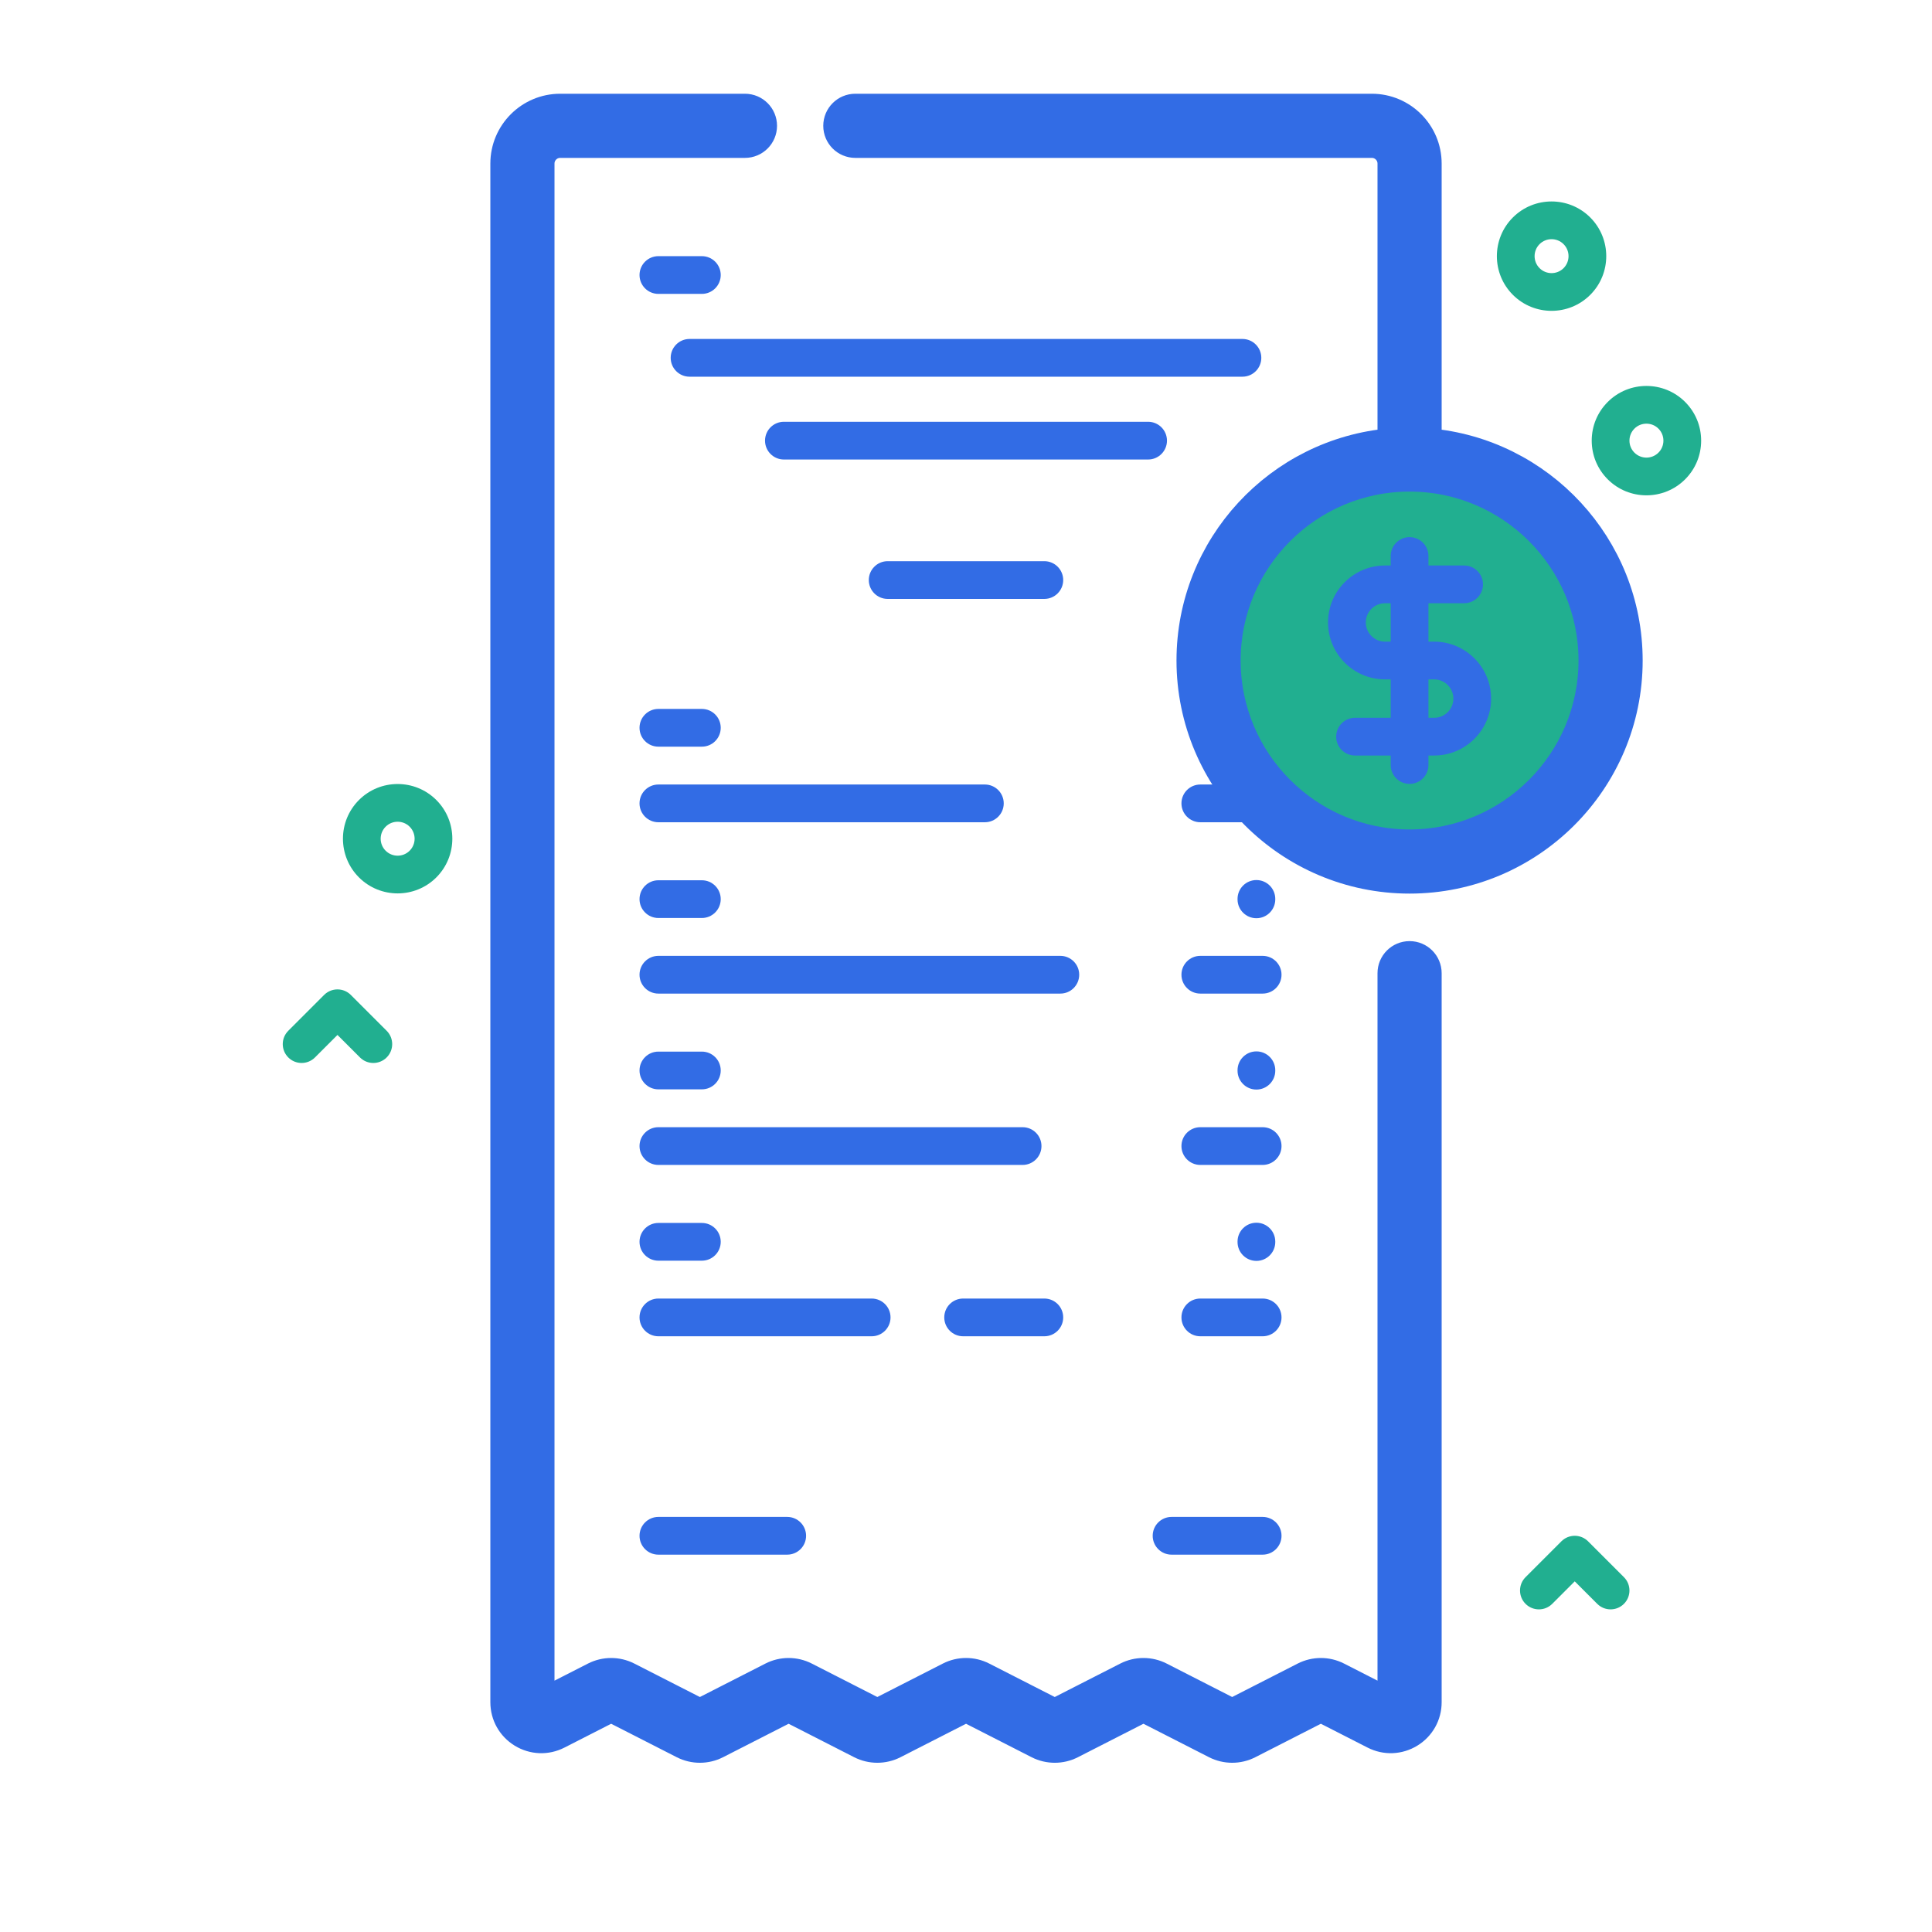 <?xml version="1.0" encoding="UTF-8" standalone="no"?>
<!DOCTYPE svg PUBLIC "-//W3C//DTD SVG 1.1//EN" "http://www.w3.org/Graphics/SVG/1.1/DTD/svg11.dtd">
<!-- Created with Vectornator (http://vectornator.io/) -->
<svg stroke-miterlimit="10" style="fill-rule:nonzero;clip-rule:evenodd;stroke-linecap:round;stroke-linejoin:round;" version="1.1" viewBox="0 0 512 512" xml:space="preserve" xmlns="http://www.w3.org/2000/svg" xmlns:xlink="http://www.w3.org/1999/xlink">
<defs/>
<g id="Untitled">
<g opacity="1">
<g opacity="1">
<g opacity="1">
<path d="M373.55 43.34L373.55 451.1C373.55 454.84 369.61 457.26 366.28 455.56L352.32 448.43C350.89 447.7 349.2 447.7 347.77 448.43L328.81 458.11C327.38 458.84 325.69 458.84 324.27 458.11L305.3 448.43C303.88 447.7 302.19 447.7 300.76 448.43L281.8 458.11C280.37 458.84 278.68 458.84 277.25 458.11L258.29 448.43C256.86 447.7 255.17 447.7 253.74 448.43L234.77 458.11C233.35 458.84 231.66 458.84 230.23 458.11L211.26 448.43C209.84 447.7 208.14 447.7 206.72 448.43L187.75 458.11C186.32 458.84 184.63 458.84 183.2 458.11L164.24 448.43C162.81 447.7 161.12 447.7 159.69 448.43L145.72 455.56C142.39 457.26 138.45 454.84 138.45 451.11L138.45 43.34C138.45 37.82 142.92 33.34 148.45 33.34L363.55 33.34C369.08 33.34 373.55 37.82 373.55 43.34Z" fill="#e4e4e4" fill-opacity="0" fill-rule="nonzero" opacity="1" stroke="none"/>
<path d="M279.523 463.653C277.962 463.653 276.401 463.29 274.978 462.564L256.013 452.884L237.048 462.564C234.2 464.016 230.801 464.015 227.957 462.564L208.991 452.884L190.025 462.564C187.178 464.016 183.78 464.016 180.934 462.564L161.964 452.884L147.994 460.013C144.869 461.608 141.218 461.466 138.226 459.634C135.234 457.802 133.448 454.614 133.448 451.106L133.448 43.343C133.448 35.072 140.177 28.343 148.448 28.343L197.421 28.343C200.182 28.343 202.421 30.582 202.421 33.343C202.421 36.104 200.182 38.343 197.421 38.343L148.448 38.343C145.691 38.343 143.448 40.586 143.448 43.343L143.448 451.105L157.417 443.976C160.264 442.524 163.663 442.524 166.508 443.976L185.478 453.656L204.444 443.976C207.29 442.523 210.689 442.522 213.537 443.976L232.501 453.655L251.466 443.975C254.312 442.522 257.711 442.521 260.559 443.975L279.523 453.654L298.485 443.975C301.334 442.522 304.732 442.522 307.578 443.975L326.54 453.655L345.498 443.976C348.346 442.523 351.744 442.523 354.59 443.975L368.553 451.102L368.553 257.906C368.553 255.145 370.792 252.906 373.553 252.906C376.314 252.906 378.553 255.145 378.553 257.906L378.553 451.104C378.553 454.612 376.767 457.8 373.775 459.632C370.784 461.464 367.131 461.606 364.007 460.01L350.045 452.883L331.086 462.562C328.24 464.016 324.84 464.017 321.992 462.562L303.031 452.883L284.07 462.562C282.647 463.29 281.085 463.653 279.523 463.653Z" fill="#326ce5" fill-rule="nonzero" opacity="1" stroke="#326ce5" stroke-linecap="butt" stroke-linejoin="miter" stroke-width="7"/>
</g>
<g opacity="1">
<g opacity="1">
<path d="M261 217.904L174.48 217.904C171.718 217.904 169.48 215.665 169.48 212.904C169.48 210.143 171.718 207.904 174.48 207.904L261 207.904C263.762 207.904 266 210.143 266 212.904C266 215.666 263.762 217.904 261 217.904Z" fill="#326ce5" fill-rule="nonzero" opacity="1" stroke="none"/>
<path d="M186 197.873L174.48 197.873C171.718 197.873 169.48 195.634 169.48 192.873C169.48 190.112 171.718 187.873 174.48 187.873L186 187.873C188.762 187.873 191 190.112 191 192.873C191 195.634 188.762 197.873 186 197.873Z" fill="#326ce5" fill-rule="nonzero" opacity="1" stroke="none"/>
</g>
<g opacity="1">
<path d="M281 263.312L174.48 263.312C171.718 263.312 169.48 261.073 169.48 258.312C169.48 255.551 171.718 253.312 174.48 253.312L281 253.312C283.762 253.312 286 255.551 286 258.312C286 261.073 283.762 263.312 281 263.312Z" fill="#326ce5" fill-rule="nonzero" opacity="1" stroke="none"/>
<path d="M186 243.28L174.48 243.28C171.718 243.28 169.48 241.041 169.48 238.28C169.48 235.519 171.718 233.28 174.48 233.28L186 233.28C188.762 233.28 191 235.519 191 238.28C191 241.041 188.762 243.28 186 243.28Z" fill="#326ce5" fill-rule="nonzero" opacity="1" stroke="none"/>
</g>
<g opacity="1">
<path d="M271 308.719L174.48 308.719C171.718 308.719 169.48 306.48 169.48 303.719C169.48 300.958 171.718 298.719 174.48 298.719L271 298.719C273.762 298.719 276 300.958 276 303.719C276 306.48 273.762 308.719 271 308.719Z" fill="#326ce5" fill-rule="nonzero" opacity="1" stroke="none"/>
<path d="M186 288.687L174.48 288.687C171.718 288.687 169.48 286.448 169.48 283.687C169.48 280.926 171.718 278.687 174.48 278.687L186 278.687C188.762 278.687 191 280.926 191 283.687C191 286.449 188.762 288.687 186 288.687Z" fill="#326ce5" fill-rule="nonzero" opacity="1" stroke="none"/>
</g>
<g opacity="1">
<path d="M231 354.127L174.48 354.127C171.718 354.127 169.48 351.888 169.48 349.127C169.48 346.366 171.718 344.127 174.48 344.127L231 344.127C233.762 344.127 236 346.366 236 349.127C236 351.888 233.762 354.127 231 354.127Z" fill="#326ce5" fill-rule="nonzero" opacity="1" stroke="none"/>
<path d="M276.76 354.127L255.24 354.127C252.478 354.127 250.24 351.888 250.24 349.127C250.24 346.366 252.478 344.127 255.24 344.127L276.76 344.127C279.522 344.127 281.76 346.366 281.76 349.127C281.76 351.888 279.522 354.127 276.76 354.127Z" fill="#326ce5" fill-rule="nonzero" opacity="1" stroke="none"/>
<path d="M186 334.095L174.48 334.095C171.718 334.095 169.48 331.856 169.48 329.095C169.48 326.334 171.718 324.095 174.48 324.095L186 324.095C188.762 324.095 191 326.334 191 329.095C191 331.856 188.762 334.095 186 334.095Z" fill="#326ce5" fill-rule="nonzero" opacity="1" stroke="none"/>
</g>
<g opacity="1">
<path d="M334.616 217.904L318.096 217.904C315.334 217.904 313.096 215.665 313.096 212.904C313.096 210.143 315.334 207.904 318.096 207.904L334.616 207.904C337.378 207.904 339.616 210.143 339.616 212.904C339.616 215.666 337.377 217.904 334.616 217.904Z" fill="#326ce5" fill-rule="nonzero" opacity="1" stroke="none"/>
<path d="M334.616 263.312L318.096 263.312C315.334 263.312 313.096 261.073 313.096 258.312C313.096 255.551 315.334 253.312 318.096 253.312L334.616 253.312C337.378 253.312 339.616 255.551 339.616 258.312C339.616 261.073 337.377 263.312 334.616 263.312Z" fill="#326ce5" fill-rule="nonzero" opacity="1" stroke="none"/>
<path d="M334.616 308.719L318.096 308.719C315.334 308.719 313.096 306.48 313.096 303.719C313.096 300.958 315.334 298.719 318.096 298.719L334.616 298.719C337.378 298.719 339.616 300.958 339.616 303.719C339.616 306.48 337.377 308.719 334.616 308.719Z" fill="#326ce5" fill-rule="nonzero" opacity="1" stroke="none"/>
<path d="M334.616 354.127L318.096 354.127C315.334 354.127 313.096 351.888 313.096 349.127C313.096 346.366 315.334 344.127 318.096 344.127L334.616 344.127C337.378 344.127 339.616 346.366 339.616 349.127C339.616 351.888 337.377 354.127 334.616 354.127Z" fill="#326ce5" fill-rule="nonzero" opacity="1" stroke="none"/>
</g>
<path d="M332.961 334.152C330.2 334.152 327.961 331.913 327.961 329.152L327.961 329.037C327.961 326.276 330.2 324.037 332.961 324.037C335.722 324.037 337.961 326.276 337.961 329.037L337.961 329.152C337.961 331.914 335.723 334.152 332.961 334.152Z" fill="#326ce5" fill-rule="nonzero" opacity="1" stroke="none"/>
<path d="M334.616 412L310.476 412C307.714 412 305.476 409.761 305.476 407C305.476 404.239 307.714 402 310.476 402L334.616 402C337.378 402 339.616 404.239 339.616 407C339.616 409.761 337.377 412 334.616 412Z" fill="#326ce5" fill-rule="nonzero" opacity="1" stroke="none"/>
<path d="M208.621 412L174.481 412C171.719 412 169.481 409.761 169.481 407C169.481 404.239 171.719 402 174.481 402L208.621 402C211.383 402 213.621 404.239 213.621 407C213.621 409.761 211.382 412 208.621 412Z" fill="#326ce5" fill-rule="nonzero" opacity="1" stroke="none"/>
<path d="M332.961 288.745C330.2 288.745 327.961 286.506 327.961 283.745L327.961 283.63C327.961 280.869 330.2 278.63 332.961 278.63C335.722 278.63 337.961 280.869 337.961 283.63L337.961 283.745C337.961 286.506 335.723 288.745 332.961 288.745Z" fill="#326ce5" fill-rule="nonzero" opacity="1" stroke="none"/>
<path d="M332.961 243.338C330.2 243.338 327.961 241.099 327.961 238.338L327.961 238.223C327.961 235.462 330.2 233.223 332.961 233.223C335.722 233.223 337.961 235.462 337.961 238.223L337.961 238.338C337.961 241.099 335.723 243.338 332.961 243.338Z" fill="#326ce5" fill-rule="nonzero" opacity="1" stroke="none"/>
<path d="M332.961 197.93C330.2 197.93 327.961 195.691 327.961 192.93L327.961 192.815C327.961 190.054 330.2 187.815 332.961 187.815C335.722 187.815 337.961 190.054 337.961 192.815L337.961 192.93C337.961 195.691 335.723 197.93 332.961 197.93Z" fill="#01eca5" fill-rule="nonzero" opacity="1" stroke="none"/>
</g>
<g opacity="1">
<g opacity="1">
<path d="M320.284 175.043C320.284 145.623 344.133 121.774 373.553 121.774C402.973 121.774 426.822 145.623 426.822 175.043C426.822 204.463 402.973 228.312 373.553 228.312C344.133 228.312 320.284 204.463 320.284 175.043Z" fill="#21af90" fill-rule="nonzero" opacity="1" stroke="none"/>
<path d="M378.553 117.002L378.553 43.342C378.553 35.071 371.824 28.342 363.553 28.342L226.673 28.342C223.912 28.342 221.673 30.581 221.673 33.342C221.673 36.103 223.912 38.342 226.673 38.342L363.553 38.342C366.31 38.342 368.553 40.585 368.553 43.342L368.553 117.002C338.757 119.549 315.284 144.599 315.284 175.043C315.284 207.173 341.424 233.312 373.554 233.312C405.684 233.312 431.823 207.173 431.823 175.043C431.822 144.599 408.349 119.548 378.553 117.002ZM373.553 223.312C346.937 223.312 325.283 201.659 325.283 175.043C325.283 148.427 346.937 126.773 373.553 126.773C400.169 126.773 421.822 148.427 421.822 175.043C421.822 201.659 400.169 223.312 373.553 223.312Z" fill="#326ce5" fill-rule="nonzero" opacity="1" stroke="#326ce5" stroke-linecap="butt" stroke-linejoin="miter" stroke-width="7"/>
</g>
<path d="M380.069 170.043L378.553 170.043L378.553 159.863L388.007 159.863C390.768 159.863 393.007 157.624 393.007 154.863C393.007 152.102 390.768 149.863 388.007 149.863L378.553 149.863L378.553 147.349C378.553 144.588 376.314 142.349 373.553 142.349C370.792 142.349 368.553 144.588 368.553 147.349L368.553 149.863L367.037 149.863C358.716 149.863 351.947 156.632 351.947 164.953C351.947 173.274 358.716 180.043 367.037 180.043L368.553 180.043L368.553 190.223L359.1 190.223C356.339 190.223 354.1 192.462 354.1 195.223C354.1 197.984 356.339 200.223 359.1 200.223L368.553 200.223L368.553 202.737C368.553 205.498 370.792 207.737 373.553 207.737C376.314 207.737 378.553 205.498 378.553 202.737L378.553 200.223L380.069 200.223C388.389 200.223 395.158 193.454 395.158 185.133C395.158 176.812 388.389 170.043 380.069 170.043ZM367.037 170.043C364.23 170.043 361.947 167.76 361.947 164.953C361.947 162.146 364.23 159.863 367.037 159.863L368.553 159.863L368.553 170.043L367.037 170.043ZM380.069 190.223L378.553 190.223L378.553 180.043L380.069 180.043C382.875 180.043 385.158 182.326 385.158 185.133C385.159 187.939 382.875 190.223 380.069 190.223Z" fill="#326ce5" fill-rule="nonzero" opacity="1" stroke="none"/>
</g>
<path d="M276.76 158.719L235.24 158.719C232.478 158.719 230.24 156.48 230.24 153.719C230.24 150.958 232.478 148.719 235.24 148.719L276.76 148.719C279.522 148.719 281.76 150.958 281.76 153.719C281.76 156.48 279.522 158.719 276.76 158.719Z" fill="#326ce5" fill-rule="nonzero" opacity="1" stroke="none"/>
<path d="M304.26 121.774L207.74 121.774C204.978 121.774 202.74 119.535 202.74 116.774C202.74 114.013 204.978 111.774 207.74 111.774L304.26 111.774C307.022 111.774 309.26 114.013 309.26 116.774C309.26 119.535 307.022 121.774 304.26 121.774Z" fill="#326ce5" fill-rule="nonzero" opacity="1" stroke="none"/>
<path d="M329.26 99.828L182.74 99.828C179.978 99.828 177.74 97.589 177.74 94.828C177.74 92.067 179.978 89.828 182.74 89.828L329.26 89.828C332.022 89.828 334.26 92.067 334.26 94.828C334.26 97.589 332.022 99.828 329.26 99.828Z" fill="#326ce5" fill-rule="nonzero" opacity="1" stroke="none"/>
<path d="M186 77.883L174.48 77.883C171.718 77.883 169.48 75.644 169.48 72.883C169.48 70.122 171.718 67.883 174.48 67.883L186 67.883C188.762 67.883 191 70.122 191 72.883C191 75.644 188.762 77.883 186 77.883Z" fill="#326ce5" fill-rule="nonzero" opacity="1" stroke="none"/>
</g>
<g opacity="1">
<path d="M411.18 82.376C407.467 82.376 403.754 80.962 400.927 78.136C395.274 72.483 395.274 63.284 400.927 57.63C406.58 51.976 415.78 51.976 421.433 57.63C427.086 63.284 427.086 72.482 421.433 78.136C418.607 80.962 414.894 82.376 411.18 82.376ZM411.181 63.385C410.028 63.385 408.876 63.823 407.999 64.701C406.245 66.455 406.245 69.31 407.999 71.065C409.753 72.819 412.608 72.82 414.363 71.065C416.117 69.311 416.117 66.456 414.363 64.701C413.485 63.823 412.333 63.385 411.181 63.385Z" fill="#21af90" fill-rule="nonzero" opacity="1" stroke="none"/>
<path d="M436.322 131.267C432.609 131.268 428.896 129.854 426.069 127.027C423.33 124.288 421.822 120.647 421.822 116.774C421.822 112.901 423.33 109.26 426.069 106.521C431.721 100.868 440.92 100.867 446.574 106.521C449.313 109.26 450.821 112.901 450.821 116.774C450.821 120.648 449.313 124.289 446.573 127.027C443.749 129.853 440.035 131.267 436.322 131.267ZM436.322 112.276C435.17 112.276 434.017 112.714 433.14 113.592C432.289 114.442 431.822 115.572 431.822 116.774C431.822 117.976 432.29 119.106 433.14 119.956C434.895 121.711 437.75 121.711 439.504 119.956C440.355 119.106 440.822 117.976 440.822 116.774C440.822 115.572 440.354 114.443 439.504 113.592C438.627 112.714 437.475 112.276 436.322 112.276Z" fill="#21af90" fill-rule="nonzero" opacity="1" stroke="none"/>
<path d="M105.379 236.759C101.666 236.759 97.952 235.345 95.126 232.519C89.473 226.865 89.473 217.666 95.126 212.013C100.779 206.361 109.979 206.36 115.632 212.013C121.285 217.667 121.285 226.865 115.632 232.519C112.806 235.345 109.092 236.759 105.379 236.759ZM105.379 217.768C104.227 217.768 103.074 218.206 102.197 219.084C100.442 220.838 100.442 223.693 102.197 225.448C103.951 227.203 106.807 227.202 108.561 225.448C110.316 223.694 110.316 220.839 108.561 219.084C107.684 218.206 106.532 217.768 105.379 217.768Z" fill="#21af90" fill-rule="nonzero" opacity="1" stroke="none"/>
<path d="M98.933 281.7C97.653 281.7 96.374 281.212 95.397 280.236L89.433 274.272L83.469 280.236C81.516 282.188 78.351 282.188 76.398 280.236C74.445 278.283 74.445 275.117 76.398 273.165L85.898 263.665C87.851 261.713 91.016 261.713 92.969 263.665L102.469 273.165C104.422 275.118 104.422 278.284 102.469 280.236C101.492 281.211 100.213 281.7 98.933 281.7Z" fill="#21af90" fill-rule="nonzero" opacity="1" stroke="none"/>
<path d="M426.822 426.5C425.542 426.5 424.263 426.012 423.286 425.036L417.322 419.072L411.358 425.036C409.405 426.988 406.24 426.988 404.287 425.036C402.334 423.083 402.334 419.917 404.287 417.965L413.787 408.465C415.74 406.513 418.905 406.513 420.858 408.465L430.358 417.965C432.311 419.918 432.311 423.084 430.358 425.036C429.381 426.011 428.102 426.5 426.822 426.5Z" fill="#21af90" fill-rule="nonzero" opacity="1" stroke="none"/>
</g>
</g>
</g>
</svg>
